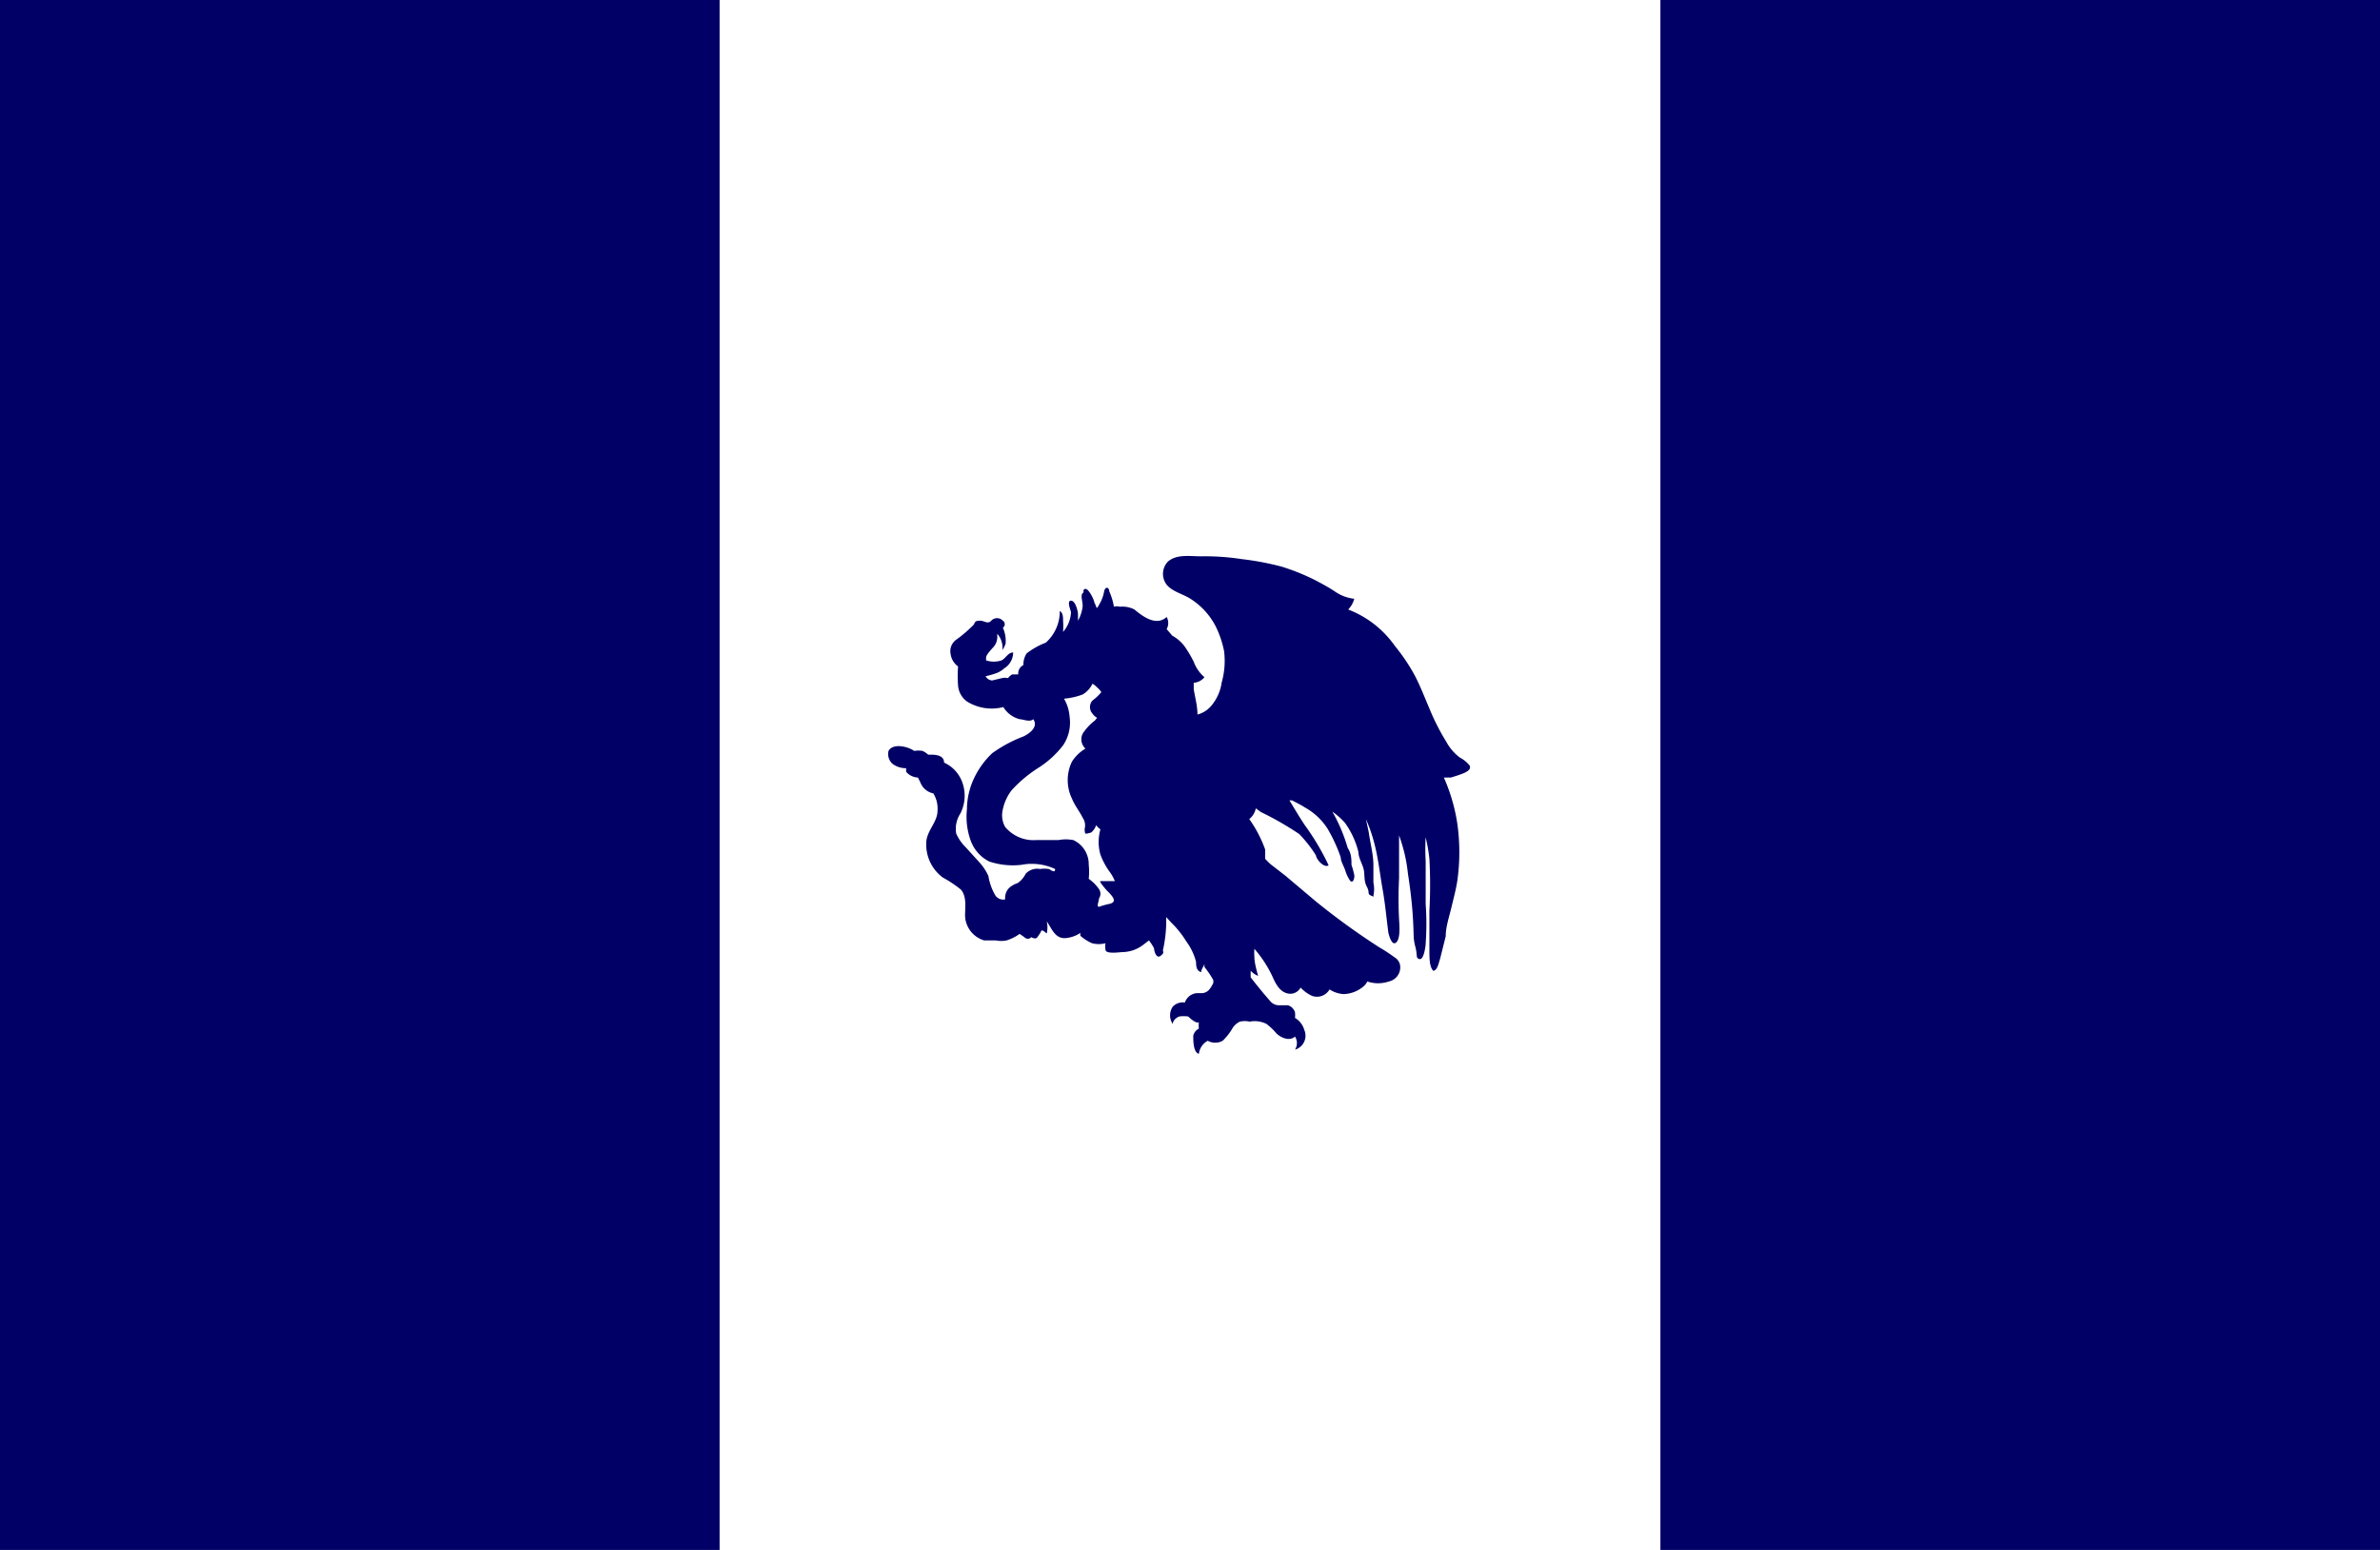 <svg xmlns="http://www.w3.org/2000/svg" viewBox="0 0 51 33.21"><defs><style>.cls-1{fill:#006;}</style></defs><title>LANDING PAGE_AFIN CLIC_</title><g id="diseño"><rect class="cls-1" width="15.42" height="33.21"/><rect class="cls-1" x="35.58" width="15.42" height="33.21"/><path class="cls-1" d="M31.49,16.4a.68.68,0,0,0-.21-.17,1.05,1.05,0,0,1-.29-.34,4.73,4.73,0,0,1-.36-.71c-.1-.23-.19-.47-.31-.7a4,4,0,0,0-.43-.64,2.17,2.17,0,0,0-1-.78.53.53,0,0,0,.13-.23s0,0,0,0a.9.9,0,0,1-.42-.16c-.12-.08-.25-.15-.38-.22a4.65,4.65,0,0,0-.76-.31,6.07,6.07,0,0,0-.85-.16,5.21,5.21,0,0,0-.88-.06c-.23,0-.51-.05-.7.11a.38.38,0,0,0-.05.47c.11.17.36.22.53.33a1.53,1.53,0,0,1,.53.57,2.11,2.11,0,0,1,.19.55,1.69,1.69,0,0,1-.05.67,1,1,0,0,1-.23.51.58.58,0,0,1-.29.18v0c0-.18-.05-.36-.08-.54l0-.14a.33.33,0,0,0,.23-.12,0,0,0,0,0,0,0,.79.79,0,0,1-.23-.33,2.5,2.5,0,0,0-.21-.35.85.85,0,0,0-.25-.21L25,13.48a.27.27,0,0,0,0-.26s0,0,0,0c-.22.2-.5,0-.69-.16A.56.56,0,0,0,24,13a.25.25,0,0,0-.13,0,1.39,1.39,0,0,0-.1-.33c0-.08-.08-.12-.11,0a.79.79,0,0,1-.11.29.18.18,0,0,1-.05.07.61.61,0,0,0-.05-.12c0-.05-.13-.32-.2-.29s0,.05-.05.09,0,.18,0,.28a.86.86,0,0,1-.1.31s0-.09,0-.14-.05-.29-.15-.29,0,.22,0,.25a.69.69,0,0,1-.17.42,2,2,0,0,0,0-.25c0-.06,0-.16-.07-.2s0,0,0,0a.9.9,0,0,1-.3.68A1.61,1.61,0,0,0,22,14a.43.43,0,0,0-.07.25l0,0a.2.2,0,0,0-.11.2l-.13,0a.32.32,0,0,0-.09.08.28.28,0,0,0-.13,0l-.21.05a.17.17,0,0,1-.14-.09,2.17,2.17,0,0,0,.24-.07.54.54,0,0,0,.16-.1.4.4,0,0,0,.19-.34l0,0c-.11,0-.16.13-.25.17a.53.53,0,0,1-.33,0s0,0,0-.06.11-.17.17-.24a.32.32,0,0,0,.07-.19l0-.08a.45.45,0,0,1,.11.35s0,0,0,0,.07-.11.07-.16a.68.68,0,0,0-.06-.32h0a.09.09,0,0,0,0-.15.17.17,0,0,0-.25,0c-.07.08-.15,0-.23,0s-.11,0-.14.08a2.83,2.83,0,0,1-.37.32.3.3,0,0,0-.13.31.4.4,0,0,0,.16.27,2.73,2.73,0,0,0,0,.41.47.47,0,0,0,.19.34,1,1,0,0,0,.78.12.58.58,0,0,0,.35.26c.07,0,.22.07.29,0l0,0c.12.16-.08.31-.21.37a2.89,2.89,0,0,0-.67.36,1.79,1.79,0,0,0-.38.52,1.58,1.58,0,0,0-.16.68,1.51,1.51,0,0,0,.08.67.81.81,0,0,0,.4.45,1.6,1.6,0,0,0,.69.07,1.18,1.18,0,0,1,.72.09h0c0,.11-.11,0-.14,0a.57.57,0,0,0-.18,0,.34.34,0,0,0-.31.1.55.55,0,0,1-.17.2.52.52,0,0,0-.18.1.3.3,0,0,0-.09.25h0a.2.2,0,0,1-.22-.1,1.19,1.19,0,0,1-.14-.4,1.12,1.12,0,0,0-.19-.29l-.3-.33a.94.94,0,0,1-.2-.29.6.6,0,0,1,.09-.43.84.84,0,0,0,.05-.64.74.74,0,0,0-.4-.45,0,0,0,0,0,0,0c0-.14-.14-.17-.28-.17h-.06a.5.5,0,0,0-.12-.08.55.55,0,0,0-.18,0h0c-.14-.1-.46-.17-.55,0a.28.28,0,0,0,.09.28.48.48,0,0,0,.29.09.2.2,0,0,0,0,.08.35.35,0,0,0,.25.12l.05.1A.38.38,0,0,0,20,17a.62.62,0,0,1,.09.37c0,.24-.22.42-.24.66a.88.88,0,0,0,.35.77,2.65,2.65,0,0,1,.39.26c.13.15.09.38.09.56a.57.57,0,0,0,.41.53l.25,0a.59.59,0,0,0,.23,0,1,1,0,0,0,.28-.14l.1.07a.1.1,0,0,0,.15,0s.09.06.13,0,.06-.08.08-.13.11.05.12.05a0,0,0,0,0,0,0,.58.58,0,0,0,0-.26c.11.16.18.38.41.36a.68.68,0,0,0,.31-.11l0,.06a1,1,0,0,0,.25.16.57.57,0,0,0,.29,0,.39.39,0,0,0,0,.14c0,.1.31.05.37.05a.75.75,0,0,0,.43-.15l.13-.1a1,1,0,0,1,.11.17c0,.06.05.23.14.16s.05-.08.05-.12a2.9,2.9,0,0,0,.07-.71l.11.12a2.08,2.08,0,0,1,.32.4,1.27,1.27,0,0,1,.21.44c0,.07,0,.19.11.22h0c0-.06.05-.12.07-.17l0,.06A2,2,0,0,1,26,21s0,0,0,.06a.75.75,0,0,1-.07.12.22.22,0,0,1-.17.1s-.08,0-.12,0a.3.3,0,0,0-.25.2.3.3,0,0,0-.26.09.33.33,0,0,0,0,.37,0,0,0,0,0,0,0c0-.06.06-.13.14-.16a.65.65,0,0,1,.19,0l.07.06s.12.1.16.06a.66.66,0,0,0,0,.14.23.23,0,0,0-.12.15c0,.11,0,.36.12.39s0,0,0,0a.37.37,0,0,1,.19-.28h0a.33.33,0,0,0,.32,0,1.22,1.22,0,0,0,.2-.25.37.37,0,0,1,.17-.16.49.49,0,0,1,.21,0,.56.56,0,0,1,.36.05,1.31,1.31,0,0,1,.21.2c.09.09.28.18.4.07h0l0,0a.26.26,0,0,1,0,.28s0,0,0,0a.31.31,0,0,0,.2-.42.44.44,0,0,0-.2-.26.56.56,0,0,0,0-.12.23.23,0,0,0-.15-.15h-.18a.25.25,0,0,1-.21-.1c-.14-.16-.28-.33-.41-.5V20.8a.42.42,0,0,0,.16.11s0,0,0,0-.08-.26-.08-.4a1.1,1.1,0,0,1,0-.18,2.57,2.57,0,0,1,.39.6c.07.16.16.33.34.36a.25.25,0,0,0,.26-.13.76.76,0,0,0,.25.18.31.31,0,0,0,.37-.14.63.63,0,0,0,.3.1.69.69,0,0,0,.41-.15.35.35,0,0,0,.1-.12.72.72,0,0,0,.46,0,.31.31,0,0,0,.24-.36.25.25,0,0,0-.12-.16,3.53,3.53,0,0,0-.32-.21,15,15,0,0,1-1.38-1l-.64-.54-.31-.24a1.36,1.36,0,0,1-.12-.12c0-.07,0-.14,0-.2a2.69,2.69,0,0,0-.34-.65.39.39,0,0,0,.14-.23l.11.08a6.68,6.68,0,0,1,.82.47,2.71,2.71,0,0,1,.36.46c0,.07.17.28.27.21s0,0,0,0a5.27,5.27,0,0,0-.51-.86c-.1-.15-.19-.3-.28-.45l-.05-.08.06,0c.09.05.18.09.27.15a1.35,1.35,0,0,1,.49.46,3.37,3.37,0,0,1,.28.61c0,.09.07.19.1.29a.81.81,0,0,0,.1.21c.07.07.1-.07.09-.12a1.8,1.8,0,0,0-.06-.22c0-.12,0-.24-.08-.36a3.58,3.58,0,0,0-.33-.78,1.55,1.55,0,0,1,.27.24,1.81,1.81,0,0,1,.29.63c0,.12.08.24.11.36s0,.25.07.38,0,.15.09.19.05,0,.05,0a.66.66,0,0,0,0-.28l0-.37c0-.24-.07-.48-.1-.71l-.06-.28a3.46,3.46,0,0,1,.22.69c.06.28.09.55.14.83s.08.6.12.91c0,0,.06.29.16.22s.08-.35.07-.5a8.61,8.61,0,0,1,0-.88c0-.3,0-.61,0-.92v0a3.37,3.37,0,0,1,.19.82c.05.32.09.64.11,1s0,.38.05.57,0,.24.09.26.13-.28.13-.33a6,6,0,0,0,0-.85c0-.3,0-.61,0-.92a4.36,4.36,0,0,1,0-.51,3.69,3.69,0,0,1,.08.46,10.47,10.47,0,0,1,0,1.12c0,.26,0,.52,0,.78s0,.4.08.5h0c.09,0,.12-.17.15-.26l.12-.48c0-.2.07-.4.12-.61s.1-.39.13-.59a4.39,4.39,0,0,0,0-1.2,3.87,3.87,0,0,0-.29-1h.15C31.35,16.58,31.55,16.52,31.49,16.4Zm-7.73,2.72c.06.07.21.21,0,.25a1.66,1.66,0,0,0-.21.06c-.06,0,0-.12,0-.18a.18.18,0,0,0,0-.2.92.92,0,0,0-.22-.22l0,0a1.45,1.45,0,0,0,0-.3A.57.57,0,0,0,23,18a.85.85,0,0,0-.32,0h-.48a.79.79,0,0,1-.66-.28.51.51,0,0,1-.05-.38,1,1,0,0,1,.19-.41,2.8,2.8,0,0,1,.59-.49,2.07,2.07,0,0,0,.51-.47.87.87,0,0,0,.14-.61.89.89,0,0,0-.12-.39h0a1.44,1.44,0,0,0,.4-.09.53.53,0,0,0,.21-.23.35.35,0,0,1,.1.08.43.43,0,0,1,.09.1,1.09,1.09,0,0,1-.19.18.21.21,0,0,0,0,.28.28.28,0,0,0,.1.09l-.05.06a1.14,1.14,0,0,0-.26.28.27.27,0,0,0,.06.32l0,0a.86.86,0,0,0-.29.28.91.91,0,0,0,0,.79c.06.15.16.27.23.41a.29.29,0,0,1,.05.2.25.25,0,0,0,0,.12c0,.05.1,0,.13,0a.36.36,0,0,0,.11-.16.38.38,0,0,0,.09.09,1,1,0,0,0,0,.54,1.56,1.56,0,0,0,.22.4.91.91,0,0,1,.09.17l-.13,0c-.05,0-.14,0-.18,0S23.73,19.1,23.76,19.12Z"/></g></svg>